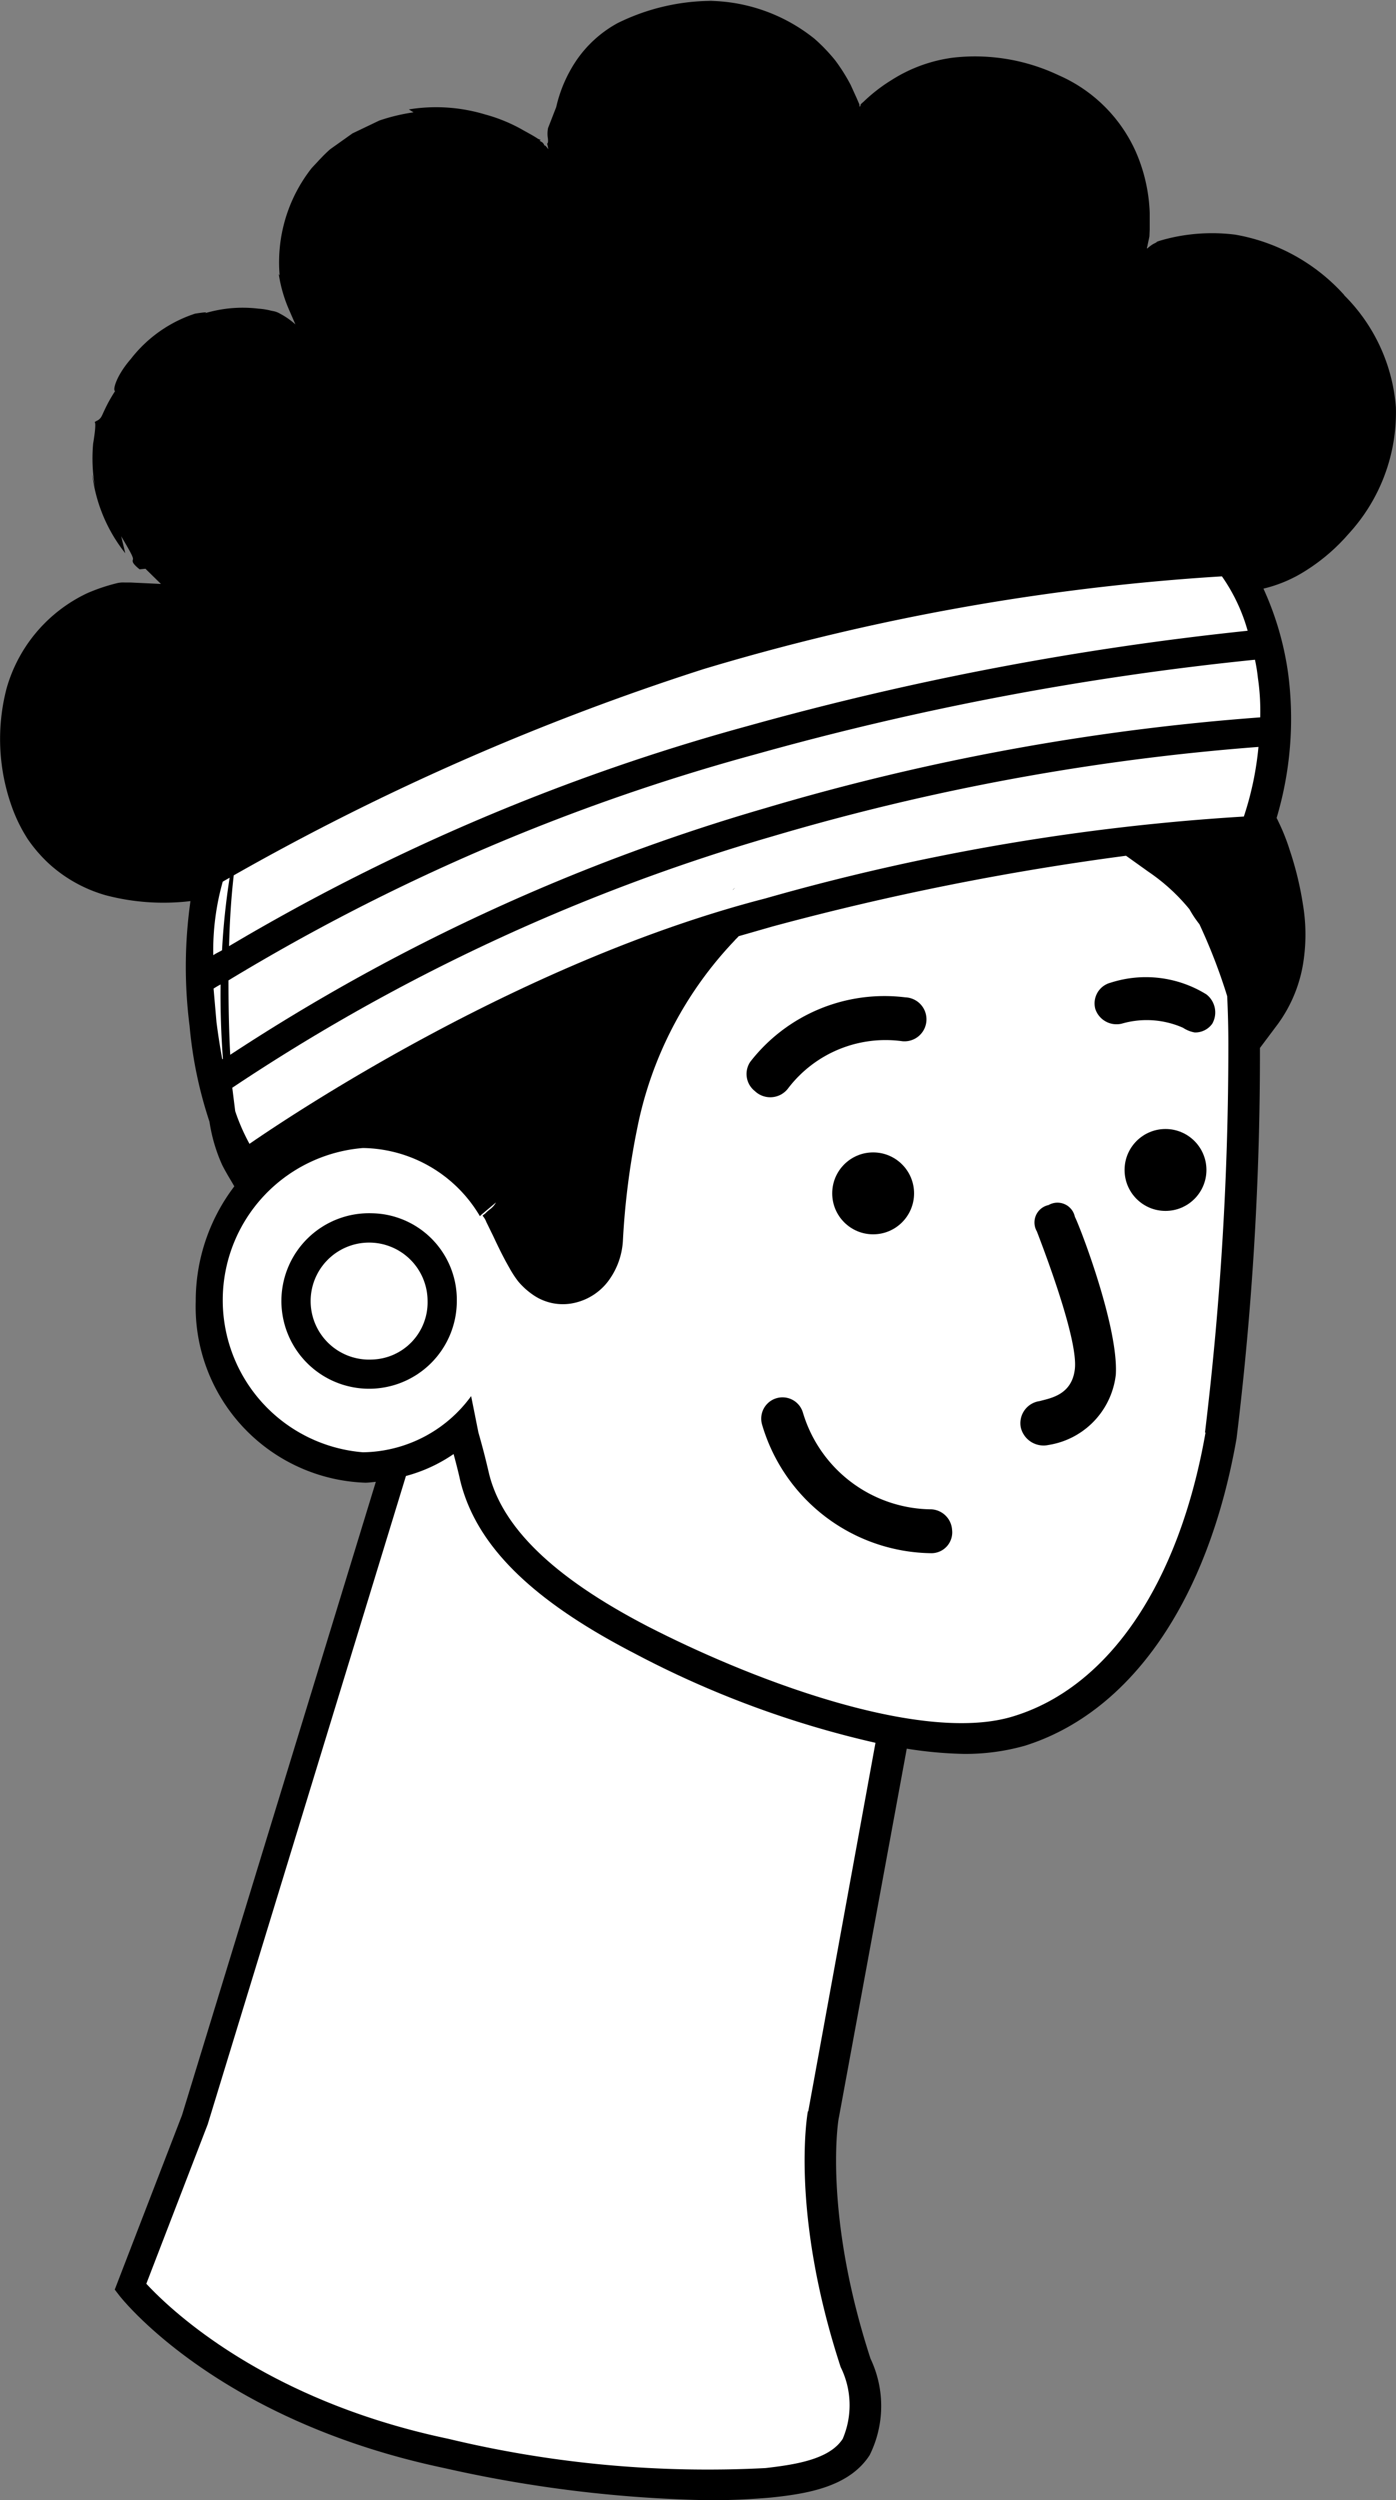 <svg xmlns="http://www.w3.org/2000/svg" width="47.749" height="85.46" viewBox="0 0 47.749 85.46">
  <rect x="0" y="0" width="47.749" height="85.46" fill="#808080" stroke="none"/>
  <g id="Group_1677" data-name="Group 1677" transform="translate(6533.301 8612)">
    <path id="Path_4646" data-name="Path 4646" d="M257.43,42.03a5.131,5.131,0,0,0-7.2-.7s1.9-5-2.3-6.7c-5-2-6.9,3.2-6.9,3.2s.47-5.98-5.27-5.6c-4.82.32-3.73,6.3-3.73,6.3s-3.03-4.5-7.24-2.1c-4.23,2.43-.76,7.5-.76,7.5s-4.1-3.4-7,.4c-3,4,1.9,7.1,1.9,7.1s-6.2-.2-5.8,5.5c.44,5,5.17,4.38,6.34,4.16a11.773,11.773,0,0,0-.24,5.04c.4,3.7,1.5,4.8,1.5,4.8a.4.4,0,0,0,.04-.03l.06.13.1-.1.12.58a5.861,5.861,0,0,0-1.6,4.1,5.508,5.508,0,0,0,5.3,5.7,4.748,4.748,0,0,0,1.07-.13l-6.87,22.43-2.2,5.7s3.2,4.1,10.8,5.7a37.971,37.971,0,0,0,11,1c1.9-.2,4.2-.6,3-4.1-1.7-5.2-1.1-8.5-1.1-8.5l2.4-13.1a9.386,9.386,0,0,0,4.3-.01c3.2-1,5.9-4.4,6.9-10.1a108.518,108.518,0,0,0,.8-13.4q-.011-1.421-.1-2.84.308.825.56,1.67c1.42-1.82.55-4.65-.07-6.12a11.46,11.46,0,0,0,.6-5.28,7.835,7.835,0,0,0-1.37-3.74c3-.4,6.2-4.92,2.97-8.45Zm-29.3,37.95a.3.3,0,0,1,.02.1l-.08-.05a.209.209,0,0,0,.06-.04Z" transform="translate(-6745.616 -8643.13)" fill="#fff"/>
    <path id="Path_4647" data-name="Path 4647" d="M248.74,35.84l-.3-.27C248.42,35.59,248.49,35.67,248.74,35.84Zm-12.17-4.7h.03c.05,0,.1-.01.14-.01ZM225.04,72.6a3,3,0,1,0,2.9,3A2.957,2.957,0,0,0,225.04,72.6Zm0,5a2,2,0,1,1,1.9-2A1.954,1.954,0,0,1,225.04,77.6Zm14.24-9.28a4.192,4.192,0,0,1,3.9-1.6.752.752,0,1,0,.1-1.5,5.812,5.812,0,0,0-5.3,2.2.741.741,0,0,0,.15,1,.764.764,0,0,0,1.15-.1Zm11.02-3.6a.73.73,0,0,0-.52.9.765.765,0,0,0,.9.5,3.074,3.074,0,0,1,2.1.14,1.038,1.038,0,0,0,.4.16.713.713,0,0,0,.6-.3.78.78,0,0,0-.2-1A3.932,3.932,0,0,0,250.3,64.72Z" transform="translate(-6745.616 -8643.13)"/>
    <circle id="Ellipse_615" data-name="Ellipse 615" cx="1.4" cy="1.4" r="1.4" transform="translate(-6504.836 -8572.61)"/>
    <circle id="Ellipse_616" data-name="Ellipse 616" cx="1.4" cy="1.4" r="1.4" transform="translate(-6494.836 -8573.41)"/>
    <path id="Path_4648" data-name="Path 4648" d="M248.18,72.32a.608.608,0,0,0-.4.9c.5,1.3,1.4,3.8,1.3,4.7s-.85,1-1.2,1.1a.762.762,0,0,0-.65.9.8.8,0,0,0,.95.6,2.747,2.747,0,0,0,2.3-2.4c.1-1.6-1.2-5-1.4-5.4a.608.608,0,0,0-.9-.4Zm-4,10.4a4.628,4.628,0,0,1-4.4-3.3.728.728,0,1,0-1.4.4,6.114,6.114,0,0,0,5.8,4.4.713.713,0,0,0,.7-.8.751.751,0,0,0-.7-.7Zm-6.8-21.17.08-.08C237.4,61.52,237.38,61.54,237.38,61.55Zm20.9-20.35a6.512,6.512,0,0,0-3.72-2.05,6.32,6.32,0,0,0-2.44.17c-.28.08-.22.07-.26.1l-.1.05a1.49,1.49,0,0,0-.2.15c-.04.02.01-.08.01-.13l.05-.23.01-.05.01-.24v-.56a5.7,5.7,0,0,0-.47-2.08,5.138,5.138,0,0,0-2.65-2.63,6.677,6.677,0,0,0-3.6-.6,5.148,5.148,0,0,0-2.1.76,5.611,5.611,0,0,0-.97.75c-.12.1-.1.1-.1.12l-.01.03a.052.052,0,0,0-.02.04.2.2,0,0,0-.01-.07V34.7l-.1-.23-.2-.44a6.22,6.22,0,0,0-.53-.84,6.039,6.039,0,0,0-.7-.73,5.875,5.875,0,0,0-3.56-1.3,7.334,7.334,0,0,0-3.18.76A4.064,4.064,0,0,0,232,33.24a4.721,4.721,0,0,0-.66,1.55l-.28.72a1.017,1.017,0,0,0-.01.32.615.615,0,0,1,.01.13c0,.03-.01.07-.03.08l-.02-.07a2.234,2.234,0,0,1,.06.26c-.05-.06-.1-.14-.14-.13l-.01-.04-.05-.06-.1-.06c.01-.01.03-.02.04-.03a.491.491,0,0,1-.1-.04c-.18-.12-.38-.22-.57-.33a5.552,5.552,0,0,0-1.24-.5,5.8,5.8,0,0,0-2.6-.17l.16.1a6.47,6.47,0,0,0-1.17.28l-.92.44-.76.54c-.23.2-.43.43-.63.64a5.2,5.2,0,0,0-1.1,3.67l-.03-.04a4.86,4.86,0,0,0,.37,1.26l.2.46a2.586,2.586,0,0,0-.53-.37.774.774,0,0,0-.16-.07l-.04-.01-.1-.02a2.362,2.362,0,0,0-.44-.07,4.5,4.5,0,0,0-1.96.2c.5-.15-.24-.02-.2-.03a4.579,4.579,0,0,0-2.2,1.55c-.48.55-.63,1.05-.54,1.1-.35.54-.42.83-.5.92s-.1.07-.2.14c.05.01.02.32-.05.74a5.7,5.7,0,0,0,.07,1.52l-.1-.48a5.372,5.372,0,0,0,1.13,2.7l-.14-.58c.38.64.42.74.4.8s-.02.13.23.33l.2-.02.53.52-1.05-.05h-.2a.914.914,0,0,0-.28.03,6.22,6.22,0,0,0-1,.34,5.15,5.15,0,0,0-2.75,3.25,6.863,6.863,0,0,0,.23,4.18,5.324,5.324,0,0,0,.5.98,4.96,4.96,0,0,0,.74.85,4.859,4.859,0,0,0,1.92,1.06,7.768,7.768,0,0,0,2.9.2,15.9,15.9,0,0,0-.03,4.27,14.4,14.4,0,0,0,.68,3.27,5.612,5.612,0,0,0,.43,1.47c.14.28.3.53.42.74a6.456,6.456,0,0,0-1.32,3.93,6.015,6.015,0,0,0,5.8,6.2c.12,0,.24-.02.36-.03l-6.63,21.65-2.3,5.96.17.22c.14.17,3.4,4.26,11.1,5.88a44.574,44.574,0,0,0,9.08,1.1q1.037,0,2.07-.09c1.28-.13,2.7-.37,3.4-1.45a3.77,3.77,0,0,0,.03-3.3c-1.63-5-1.1-8.22-1.08-8.25l2.32-12.6a13.864,13.864,0,0,0,1.96.18,7.475,7.475,0,0,0,2.08-.28c3.63-1.14,6.27-4.96,7.24-10.5a108.268,108.268,0,0,0,.8-13.35l.6-.8a4.83,4.83,0,0,0,.9-2.24,6.2,6.2,0,0,0-.03-1.87,11.2,11.2,0,0,0-.45-1.85,6.951,6.951,0,0,0-.4-1,.926.926,0,0,0-.05-.1,11.871,11.871,0,0,0,.4-4.9,10.391,10.391,0,0,0-.85-2.94,4.7,4.7,0,0,0,1.44-.61,6.543,6.543,0,0,0,1.47-1.26,6.131,6.131,0,0,0,1.62-4.33,6.047,6.047,0,0,0-1.76-3.82ZM236.38,54a78.363,78.363,0,0,1,17.73-3.17,6.106,6.106,0,0,1,.88,1.86,103.429,103.429,0,0,0-17.08,3.25,71.757,71.757,0,0,0-17.76,7.53c.02-.83.07-1.64.16-2.42A85.39,85.39,0,0,1,236.38,54Zm-16.45,7.27c.06-.04.14-.08.24-.14a24,24,0,0,0-.26,2.48c-.1.06-.2.1-.3.17a8.624,8.624,0,0,1,.32-2.5Zm-.01,6.08q-.117-.637-.2-1.28l-.1-1.15c.08-.05.16-.1.24-.14q-.015,1.271.08,2.54c-.01.01-.03.02-.04.03Zm.27-.17c-.04-.72-.06-1.56-.06-2.54a70.5,70.5,0,0,1,18.04-7.73,101.08,101.08,0,0,1,17.07-3.23,5.738,5.738,0,0,1,.1.62,7.82,7.82,0,0,1,.08,1.35,80.22,80.22,0,0,0-16.92,3.1,67.615,67.615,0,0,0-18.32,8.44Zm.66,3.05a6.87,6.87,0,0,1-.49-1.12l-.1-.8a66.7,66.7,0,0,1,18.5-8.6,80.012,80.012,0,0,1,16.6-3.05,10.7,10.7,0,0,1-.5,2.38,76.611,76.611,0,0,0-16.37,2.8c-8.14,2.1-15.82,7.13-17.66,8.4Zm19.1,33.06c-.03.14-.6,3.5,1.12,8.75a2.93,2.93,0,0,1,.07,2.45c-.45.7-1.6.88-2.64,1a37.969,37.969,0,0,1-10.85-1c-6.34-1.33-9.56-4.47-10.33-5.3l2.1-5.45,6.78-22.16a5.247,5.247,0,0,0,1.63-.75c.08.3.16.6.22.88.53,2.22,2.42,4.1,5.96,5.93a33.5,33.5,0,0,0,8.25,3.06l-2.3,12.6Zm13.6-23.2c-.9,5.15-3.3,8.7-6.56,9.7-3,.94-8.62-1.07-12.52-3.07-3.2-1.66-5-3.38-5.44-5.27q-.156-.68-.35-1.35l-.25-1.25a4.651,4.651,0,0,1-3.7,1.92,5.217,5.217,0,0,1,0-10.4,4.72,4.72,0,0,1,4,2.33l.05-.05.5-.42a.739.739,0,0,1-.2.23,1.412,1.412,0,0,0-.16.14l-.1.08c0-.01.01.02.03.04a.721.721,0,0,1,.1.18l.23.47c.16.34.33.7.56,1.1a3.515,3.515,0,0,0,.3.46,2.512,2.512,0,0,0,.48.44,1.788,1.788,0,0,0,1.3.32,1.992,1.992,0,0,0,1.26-.72,2.537,2.537,0,0,0,.54-1.42,26.015,26.015,0,0,1,.5-3.9,12.949,12.949,0,0,1,3.32-6.37c.04-.05.1-.1.14-.15l1.15-.33a93,93,0,0,1,12.1-2.42l.77.55a6.56,6.56,0,0,1,1.4,1.28,3.631,3.631,0,0,0,.34.51,19.337,19.337,0,0,1,.95,2.46c.03.63.04,1.2.04,1.6a109.754,109.754,0,0,1-.8,13.32Z" transform="translate(-6745.616 -8643.13)"/>
  </g>
</svg>
